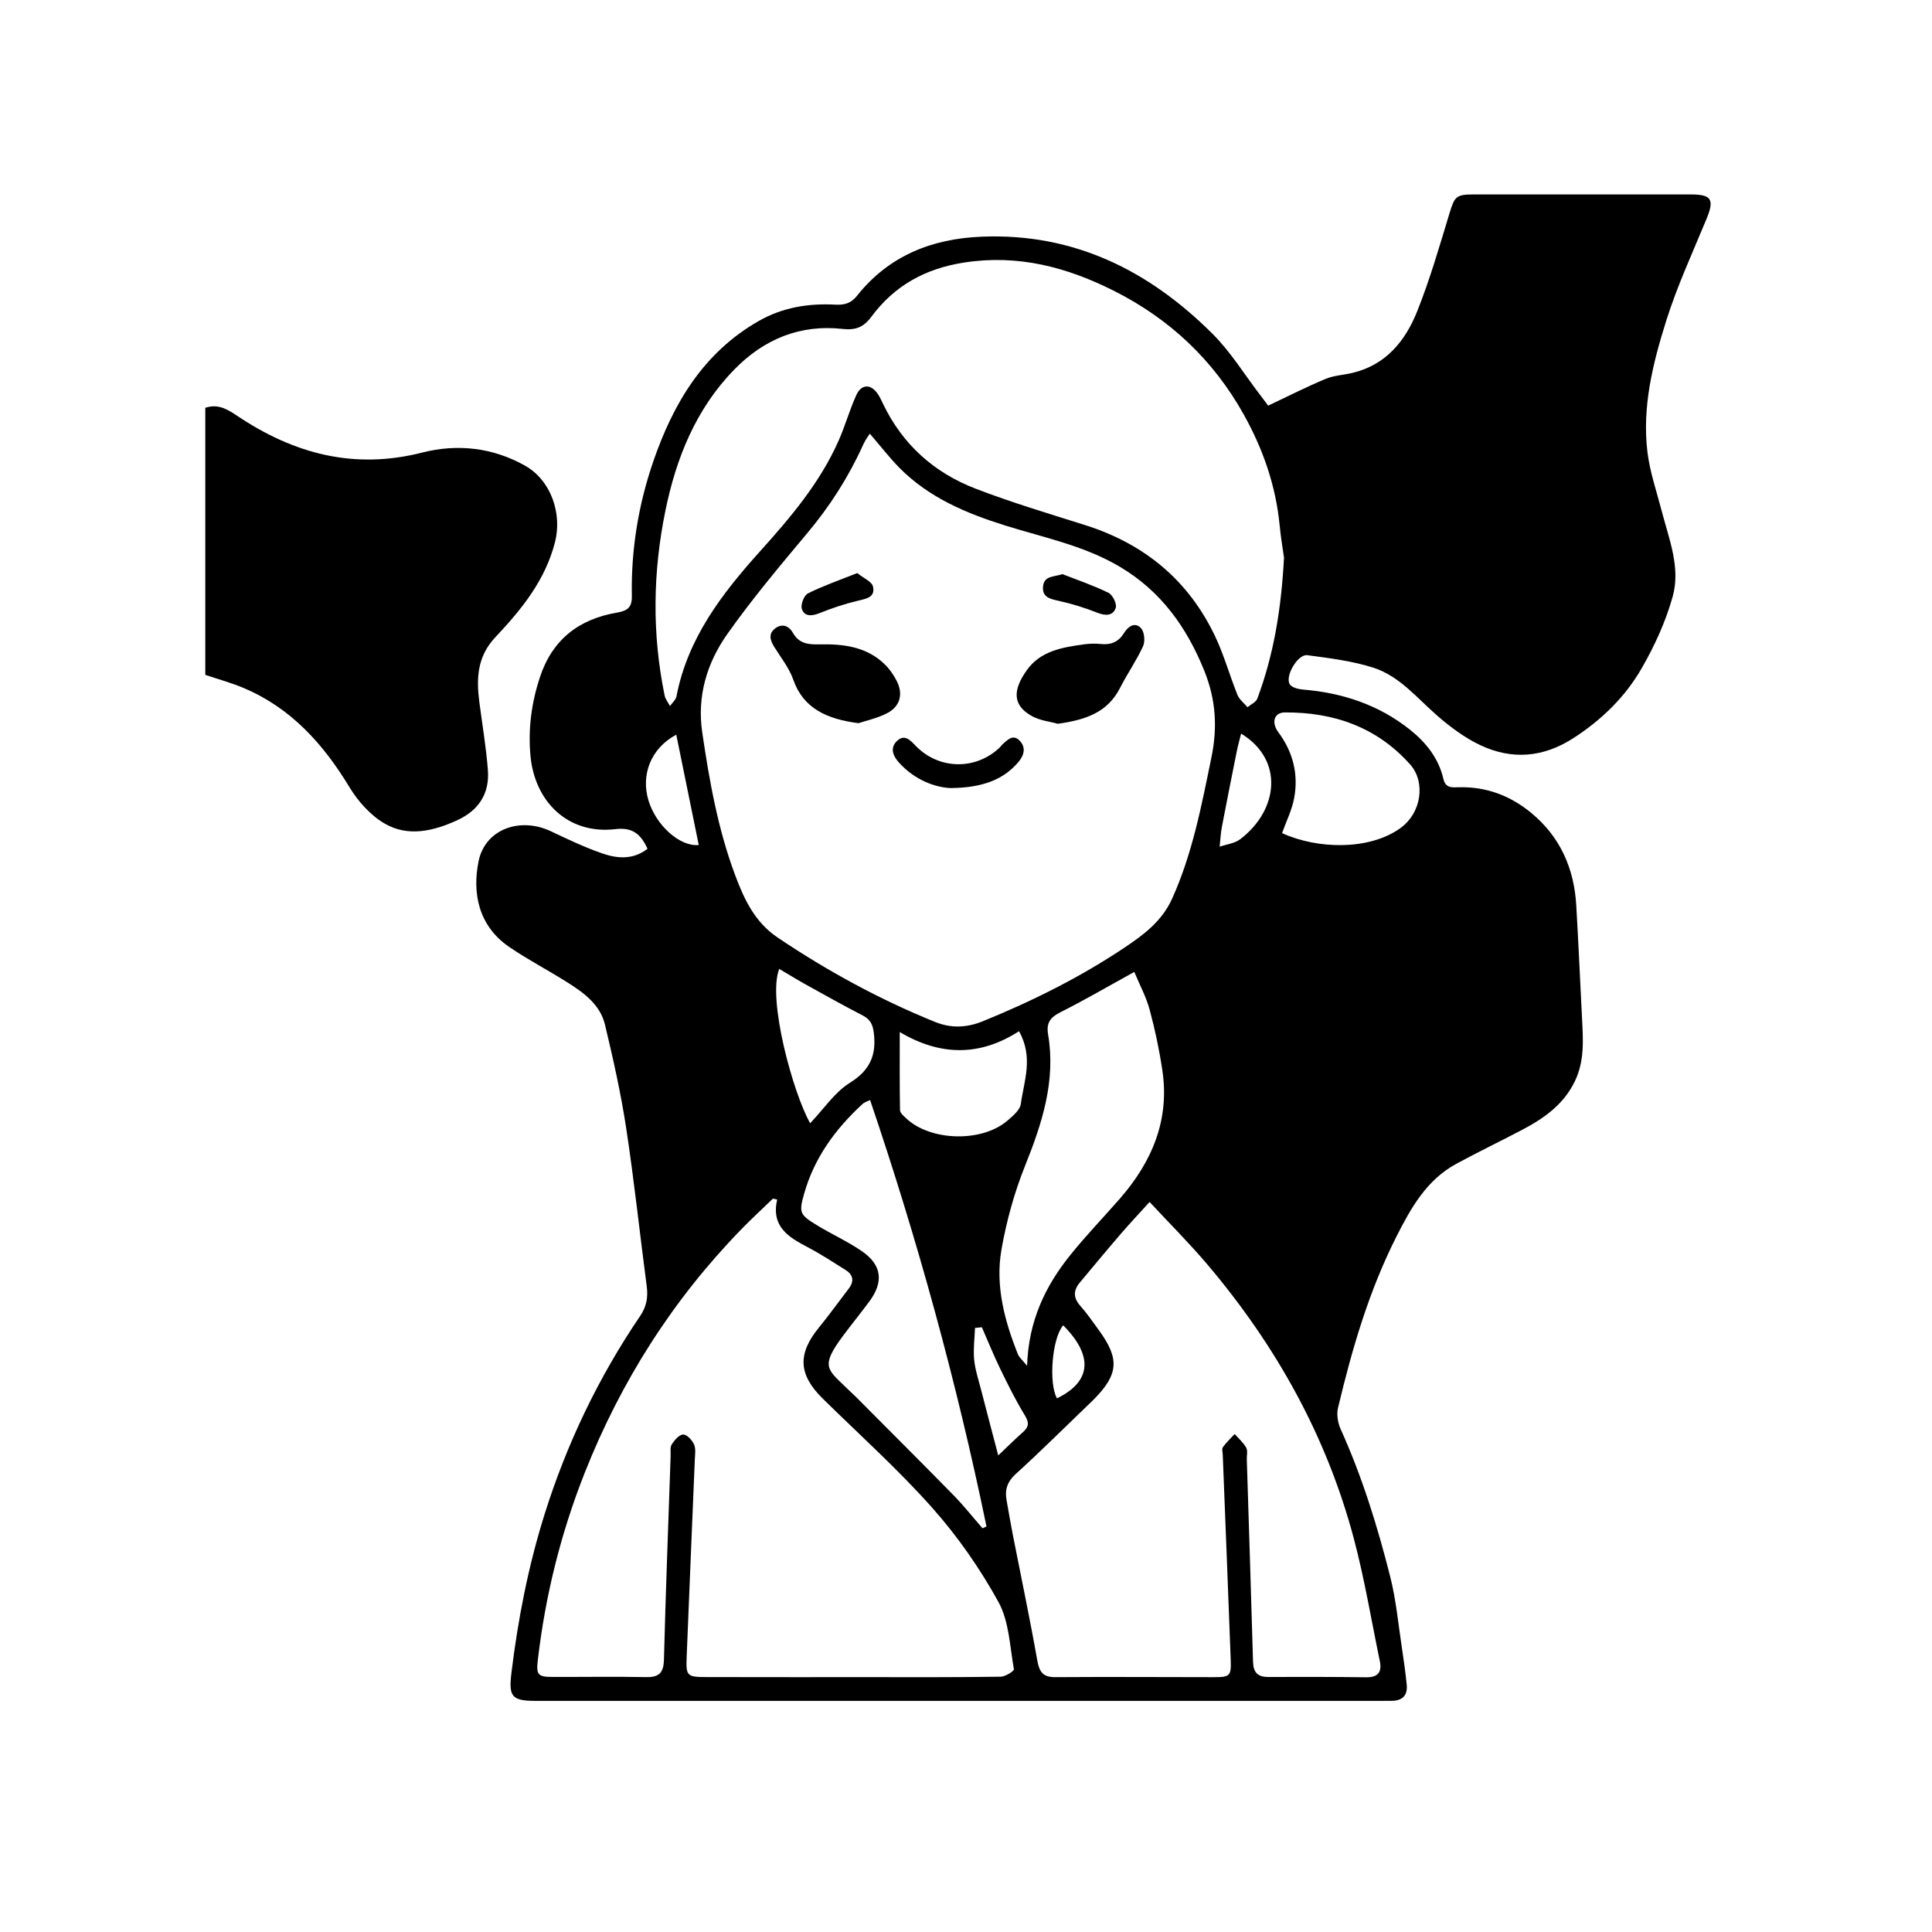 <?xml version="1.0" encoding="utf-8"?>
<!-- Generator: Adobe Illustrator 16.0.0, SVG Export Plug-In . SVG Version: 6.00 Build 0)  -->
<!DOCTYPE svg PUBLIC "-//W3C//DTD SVG 1.1//EN" "http://www.w3.org/Graphics/SVG/1.1/DTD/svg11.dtd">
<svg version="1.1" id="Layer_1" xmlns="http://www.w3.org/2000/svg" xmlns:xlink="http://www.w3.org/1999/xlink" x="0px" y="0px"
	 width="225px" height="225px" viewBox="0 0 225 225" enable-background="new 0 0 225 225" xml:space="preserve">
<g>
	<path fill-rule="evenodd" clip-rule="evenodd" d="M23.908,47.493c1.429-0.477,2.493,0.11,3.693,0.917
		c6.574,4.421,13.611,6.329,21.58,4.293c4.044-1.033,8.183-0.601,11.961,1.527c3.038,1.709,4.343,5.59,3.493,8.91
		c-1.147,4.482-3.925,7.86-6.943,11.067c-2.128,2.259-2.228,4.802-1.867,7.564c0.345,2.64,0.791,5.272,0.995,7.923
		c0.205,2.726-1.063,4.684-3.585,5.837c-2.771,1.266-5.701,1.961-8.419,0.393c-1.646-0.95-3.105-2.576-4.104-4.227
		c-3.048-5.033-6.795-9.221-12.307-11.56c-1.454-0.618-2.996-1.033-4.497-1.542C23.908,68.228,23.908,57.861,23.908,47.493z"/>
	<path fill-rule="evenodd" clip-rule="evenodd" d="M75.409,98.85c-0.784-1.731-1.771-2.521-3.717-2.291
		c-5.592,0.666-9.418-3.256-9.909-8.499c-0.294-3.14,0.102-6.151,1.082-9.152c1.446-4.432,4.556-6.807,8.995-7.564
		c1.238-0.212,1.75-0.625,1.725-1.926c-0.104-5.373,0.758-10.632,2.499-15.689c2.318-6.731,5.818-12.655,12.27-16.341
		c2.789-1.594,5.799-2.076,8.928-1.908c1.08,0.058,1.845-0.18,2.507-1.013c3.722-4.684,8.721-6.672,14.567-6.905
		c10.723-0.428,19.46,3.942,26.848,11.306c2.112,2.104,3.707,4.725,5.537,7.109c0.382,0.5,0.757,1.003,0.95,1.262
		c2.356-1.11,4.484-2.192,6.679-3.111c0.96-0.402,2.063-0.45,3.094-0.691c3.906-0.908,6.186-3.705,7.566-7.146
		c1.491-3.717,2.604-7.592,3.771-11.431c0.598-1.961,0.754-2.215,2.813-2.216c8.436-0.003,16.872-0.006,25.31,0.001
		c2.413,0.001,2.747,0.596,1.823,2.833c-1.622,3.934-3.422,7.816-4.694,11.862c-1.562,4.956-2.837,10.059-2.189,15.333
		c0.286,2.316,1.071,4.575,1.662,6.852c0.849,3.267,2.212,6.58,1.279,9.935c-0.818,2.938-2.132,5.812-3.668,8.458
		c-1.915,3.298-4.65,5.947-7.901,8.045c-3.499,2.26-7.157,2.561-10.853,0.811c-1.794-0.85-3.458-2.09-4.969-3.399
		c-2.376-2.06-4.419-4.646-7.496-5.625c-2.464-0.784-5.092-1.103-7.673-1.449c-1.095-0.146-2.624,2.438-2.04,3.387
		c0.236,0.385,1,0.572,1.544,0.617c4.585,0.381,8.783,1.763,12.423,4.646c1.905,1.513,3.37,3.355,3.928,5.77
		c0.25,1.074,0.993,0.984,1.757,0.963c3.209-0.089,6.027,0.966,8.475,2.99c3.372,2.786,4.989,6.463,5.239,10.768
		c0.253,4.356,0.447,8.715,0.667,13.074c0.127,2.527,0.328,5.039-0.851,7.447c-1.316,2.695-3.585,4.283-6.11,5.613
		c-2.557,1.344-5.164,2.594-7.7,3.975c-3.426,1.867-5.247,5.098-6.931,8.424c-3.213,6.344-5.192,13.117-6.824,19.998
		c-0.182,0.764-0.015,1.742,0.314,2.475c2.506,5.541,4.294,11.328,5.775,17.199c0.688,2.727,0.94,5.563,1.367,8.354
		c0.213,1.395,0.407,2.793,0.547,4.197c0.127,1.266-0.522,1.883-1.78,1.879c-0.354,0-0.711,0.004-1.067,0.004
		c-32.882,0-65.765,0-98.646,0c-2.761,0-3.104-0.535-2.771-3.26c0.762-6.26,1.963-12.422,3.851-18.443
		c2.587-8.248,6.286-15.969,11.141-23.121c0.739-1.088,0.932-2.168,0.767-3.432c-0.807-6.137-1.459-12.297-2.39-18.414
		c-0.618-4.061-1.517-8.088-2.476-12.086c-0.562-2.344-2.483-3.725-4.418-4.945c-2.214-1.396-4.547-2.611-6.708-4.081
		c-3.649-2.483-4.34-6.349-3.588-10.018c0.759-3.698,4.799-5.191,8.44-3.462c1.957,0.929,3.925,1.866,5.967,2.572
		C71.883,99.991,73.722,100.157,75.409,98.85z M101.299,50.506c-0.223,0.336-0.371,0.537-0.495,0.753
		c-0.126,0.213-0.237,0.437-0.34,0.664c-1.673,3.679-3.824,7.034-6.428,10.142c-3.211,3.834-6.438,7.679-9.321,11.758
		c-2.369,3.349-3.556,7.215-2.936,11.442c0.834,5.69,1.839,11.354,3.871,16.749c1.028,2.732,2.26,5.382,4.91,7.168
		c5.791,3.9,11.873,7.213,18.34,9.834c1.882,0.762,3.703,0.676,5.588-0.092c5.767-2.35,11.31-5.114,16.493-8.58
		c2.254-1.506,4.354-3.091,5.524-5.688c2.375-5.265,3.43-10.865,4.581-16.47c0.722-3.516,0.506-6.751-0.841-10.087
		c-2.048-5.066-5.04-9.244-9.797-12.076c-4.147-2.469-8.835-3.405-13.354-4.815c-4.56-1.423-8.901-3.246-12.331-6.71
		C103.584,53.305,102.556,51.962,101.299,50.506z M149.535,64.943c-0.115-0.84-0.365-2.28-0.505-3.732
		c-0.442-4.625-1.938-8.917-4.185-12.941c-3.544-6.349-8.625-11.135-15.113-14.399c-5.493-2.763-11.166-4.273-17.457-3.295
		c-4.556,0.707-8.124,2.705-10.806,6.325c-0.907,1.224-1.853,1.573-3.329,1.407c-4.968-0.56-9.177,1.202-12.606,4.709
		c-4.486,4.588-6.795,10.334-8.05,16.495c-1.455,7.134-1.559,14.318-0.082,21.483c0.089,0.434,0.409,0.82,0.623,1.228
		c0.26-0.375,0.68-0.719,0.758-1.129c1.297-6.755,5.284-11.946,9.727-16.883c3.546-3.941,6.977-7.974,9.149-12.881
		c0.77-1.734,1.278-3.586,2.064-5.312c0.599-1.315,1.695-1.325,2.499-0.145c0.253,0.371,0.438,0.788,0.633,1.194
		c2.274,4.717,5.948,7.992,10.761,9.842c4.176,1.607,8.48,2.893,12.753,4.242c6.911,2.185,12.06,6.431,15.163,12.996
		c1.03,2.179,1.677,4.537,2.582,6.778c0.22,0.547,0.769,0.96,1.167,1.436c0.391-0.329,0.987-0.581,1.144-0.997
		C148.329,76.277,149.212,70.984,149.535,64.943z M90.507,139.697c-0.166-0.035-0.329-0.07-0.496-0.104
		c-1.206,1.166-2.441,2.303-3.613,3.504c-8.022,8.227-14.07,17.742-18.294,28.404c-2.787,7.037-4.604,14.344-5.475,21.875
		c-0.188,1.643,0.016,1.912,1.638,1.918c3.656,0.012,7.314-0.049,10.971,0.02c1.498,0.029,2.043-0.479,2.083-2.012
		c0.207-7.92,0.509-15.836,0.781-23.754c0.016-0.455-0.084-1.006,0.133-1.34c0.318-0.492,0.867-1.133,1.332-1.143
		c0.427-0.01,1.039,0.652,1.263,1.154c0.226,0.514,0.109,1.193,0.086,1.799c-0.313,7.66-0.645,15.318-0.949,22.977
		c-0.088,2.189,0.034,2.311,2.295,2.316c6.502,0.014,13.004,0.01,19.506,0.01c4.927,0,9.854,0.021,14.78-0.053
		c0.538-0.008,1.565-0.662,1.529-0.867c-0.473-2.656-0.555-5.582-1.807-7.85c-2.147-3.895-4.753-7.635-7.706-10.957
		c-3.98-4.477-8.468-8.504-12.749-12.713c-2.833-2.787-2.955-5.199-0.453-8.262c1.209-1.477,2.319-3.035,3.482-4.549
		c0.672-0.873,0.509-1.617-0.382-2.178c-1.458-0.916-2.907-1.861-4.431-2.662C91.817,144.07,89.793,142.852,90.507,139.697z
		 M133.881,139.982c-1.298,1.434-2.35,2.543-3.346,3.703c-1.613,1.875-3.193,3.781-4.779,5.68c-0.758,0.908-0.779,1.77,0.051,2.705
		c0.798,0.9,1.482,1.9,2.192,2.877c2.393,3.287,2.264,5.092-0.556,7.971c-0.214,0.215-0.434,0.424-0.651,0.635
		c-2.823,2.711-5.6,5.473-8.496,8.105c-0.987,0.898-1.29,1.828-1.072,3.047c0.24,1.336,0.462,2.672,0.723,4.006
		c0.958,4.891,1.99,9.768,2.858,14.676c0.241,1.352,0.673,1.943,2.107,1.934c6.146-0.045,12.291,0,18.437,0.002
		c1.89,0,2.051-0.143,1.981-1.99c-0.295-7.967-0.616-15.932-0.928-23.898c-0.012-0.303-0.129-0.693,0.015-0.895
		c0.397-0.555,0.907-1.027,1.372-1.535c0.459,0.525,1.009,0.996,1.343,1.59c0.198,0.352,0.058,0.895,0.07,1.352
		c0.246,7.863,0.503,15.729,0.727,23.596c0.034,1.201,0.521,1.758,1.742,1.756c3.809-0.012,7.618-0.014,11.428,0.037
		c1.382,0.02,1.86-0.596,1.596-1.875c-0.994-4.793-1.79-9.639-3.05-14.361c-3.182-11.92-9.078-22.451-17.031-31.836
		C138.511,144.779,136.198,142.477,133.881,139.982z M132.099,113.191c-3.09,1.701-5.797,3.286-8.594,4.688
		c-1.188,0.596-1.673,1.246-1.445,2.58c0.918,5.418-0.697,10.363-2.687,15.322c-1.248,3.113-2.159,6.424-2.741,9.73
		c-0.739,4.201,0.347,8.279,1.911,12.197c0.155,0.387,0.535,0.686,1.071,1.35c0.166-5.25,2.136-9.303,5.05-12.918
		c1.825-2.268,3.856-4.369,5.77-6.564c3.728-4.277,5.797-9.139,4.936-14.912c-0.354-2.379-0.854-4.75-1.481-7.074
		C133.482,116.092,132.722,114.688,132.099,113.191z M101.332,128.113c-0.235,0.119-0.636,0.229-0.903,0.477
		c-3.133,2.889-5.589,6.236-6.769,10.391c-0.636,2.234-0.543,2.473,1.448,3.689c1.71,1.045,3.559,1.879,5.212,3.002
		c2.389,1.621,2.632,3.602,0.906,5.922c-0.982,1.322-2.023,2.602-3.009,3.922c-2.7,3.617-1.886,3.92,0.317,6.074
		c0.36,0.352,0.737,0.686,1.092,1.039c3.801,3.818,7.616,7.617,11.383,11.463c1.206,1.23,2.279,2.588,3.414,3.889
		c0.153-0.068,0.308-0.137,0.463-0.205C111.417,160.984,106.883,144.473,101.332,128.113z M149.308,97.027
		c4.165,1.892,10.118,2.002,13.724-0.543c2.568-1.813,2.985-5.434,1.215-7.431c-3.867-4.361-8.905-6.119-14.616-6.083
		c-1.257,0.009-1.6,1.171-0.753,2.309c1.715,2.309,2.362,4.901,1.834,7.693C150.446,94.364,149.785,95.682,149.308,97.027z
		 M118.673,120.096c-4.442,2.861-9.042,2.977-13.889,0.094c0,3.369-0.022,6.24,0.032,9.107c0.006,0.316,0.419,0.66,0.702,0.93
		c2.825,2.686,8.825,2.848,11.808,0.281c0.628-0.541,1.458-1.225,1.556-1.932C119.254,125.879,120.383,123.141,118.673,120.096z
		 M94.354,130.811c1.595-1.676,2.854-3.607,4.628-4.713c2.353-1.465,3.1-3.229,2.782-5.813c-0.119-0.963-0.405-1.564-1.279-2.016
		c-2.242-1.16-4.448-2.395-6.656-3.619c-1.033-0.574-2.038-1.197-3.077-1.81C89.337,116.349,92.391,127.398,94.354,130.811z
		 M144.539,85.434c-0.192,0.777-0.365,1.375-0.488,1.983c-0.594,2.964-1.189,5.928-1.753,8.897
		c-0.144,0.753-0.175,1.527-0.258,2.292c0.807-0.281,1.749-0.38,2.395-0.87C148.913,94.324,149.54,88.474,144.539,85.434z
		 M78.758,85.562c-2.955,1.576-4.152,4.665-3.229,7.685c0.879,2.873,3.648,5.385,5.848,5.163
		C80.508,94.147,79.643,89.901,78.758,85.562z M114.348,154.572c-0.266,0.027-0.532,0.055-0.799,0.08
		c-0.046,1.223-0.214,2.453-0.103,3.662c0.105,1.148,0.483,2.273,0.773,3.4c0.658,2.555,1.334,5.105,2.036,7.787
		c1.048-0.994,1.947-1.893,2.896-2.732c0.69-0.615,0.708-1.109,0.202-1.936c-1.06-1.738-1.971-3.574-2.861-5.408
		C115.72,157.838,115.059,156.193,114.348,154.572z M123.82,154.346c-1.297,1.49-1.718,6.746-0.725,8.502
		C127.083,160.914,127.375,157.92,123.82,154.346z"/>
	<path fill-rule="evenodd" clip-rule="evenodd" d="M123.197,84.291c-0.863-0.246-2.085-0.363-3.06-0.914
		c-2.328-1.316-2.117-3.127-0.546-5.34c1.578-2.226,4.137-2.654,6.646-2.997c0.65-0.089,1.326-0.108,1.978-0.039
		c1.187,0.128,2.064-0.261,2.692-1.284c0.479-0.783,1.271-1.308,1.968-0.568c0.402,0.424,0.509,1.53,0.248,2.101
		c-0.764,1.679-1.844,3.211-2.68,4.86C128.986,82.983,126.408,83.842,123.197,84.291z"/>
	<path fill-rule="evenodd" clip-rule="evenodd" d="M99.979,84.221c-3.683-0.47-6.43-1.731-7.588-5.05
		c-0.479-1.375-1.446-2.583-2.231-3.844c-0.481-0.773-0.695-1.539,0.124-2.149c0.825-0.617,1.613-0.267,2.06,0.526
		c0.727,1.284,1.819,1.366,3.115,1.339c2.749-0.058,5.442,0.262,7.551,2.3c0.591,0.571,1.097,1.288,1.456,2.027
		c0.745,1.53,0.328,2.947-1.206,3.716C102.11,83.665,100.81,83.942,99.979,84.221z"/>
	<path fill-rule="evenodd" clip-rule="evenodd" d="M110.718,91.779c-1.689-0.063-4.143-0.866-6.053-3.002
		c-0.746-0.834-1.011-1.761-0.153-2.53c0.88-0.788,1.549,0.016,2.167,0.648c2.71,2.771,7.024,2.814,9.802,0.106
		c0.072-0.069,0.114-0.171,0.188-0.238c0.601-0.536,1.269-1.324,2.059-0.527c0.764,0.771,0.584,1.689-0.151,2.542
		C116.941,90.681,114.621,91.741,110.718,91.779z"/>
	<path fill-rule="evenodd" clip-rule="evenodd" d="M99.833,66.739c0.757,0.613,1.7,0.992,1.833,1.562
		c0.296,1.267-0.78,1.431-1.791,1.669c-1.513,0.357-3.002,0.86-4.444,1.44c-0.895,0.36-1.739,0.408-2.045-0.486
		c-0.169-0.491,0.247-1.586,0.697-1.812C95.854,68.226,97.743,67.574,99.833,66.739z"/>
	<path fill-rule="evenodd" clip-rule="evenodd" d="M123.73,66.863c1.8,0.707,3.644,1.328,5.37,2.18
		c0.481,0.237,0.995,1.293,0.839,1.75c-0.321,0.944-1.188,0.941-2.147,0.563c-1.442-0.569-2.939-1.035-4.451-1.371
		c-1.022-0.227-1.995-0.415-1.868-1.679C121.602,67.023,122.696,67.21,123.73,66.863z"/>
</g>
</svg>
